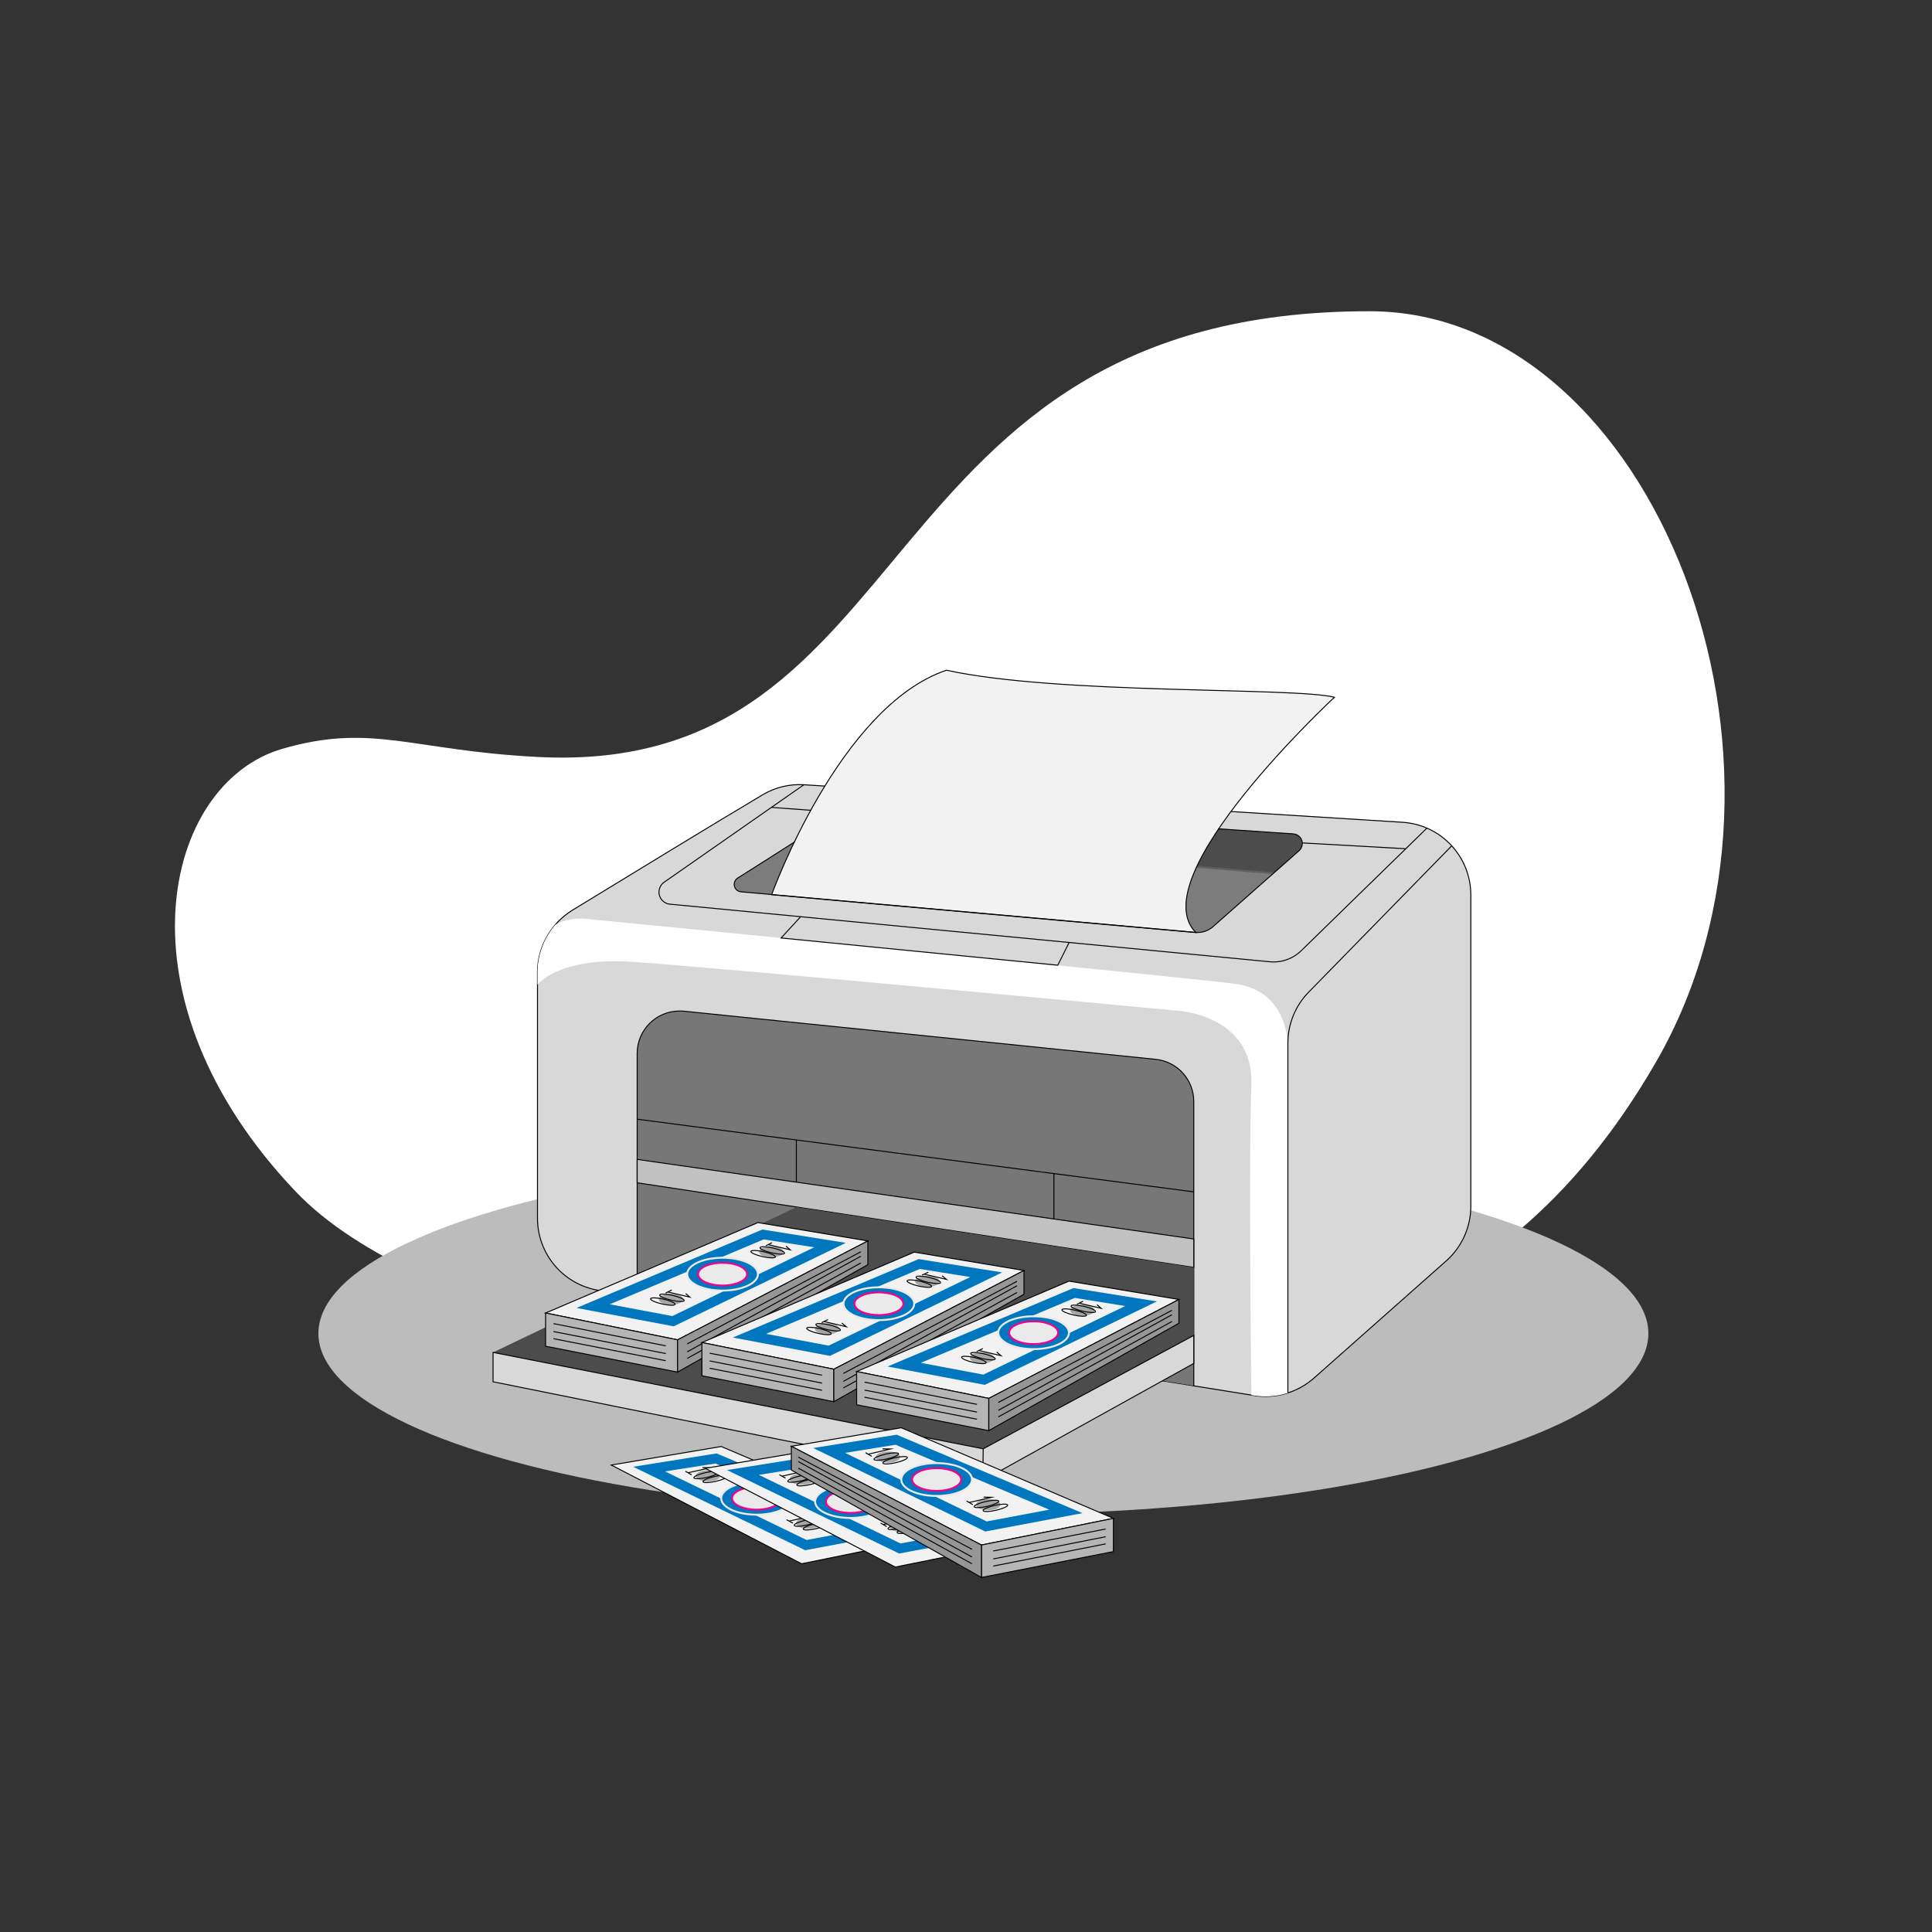 <?xml version="1.0" encoding="utf-8"?>
<!-- Generator: Adobe Illustrator 22.0.1, SVG Export Plug-In . SVG Version: 6.00 Build 0)  -->
<svg version="1.1" id="Layer_1" xmlns="http://www.w3.org/2000/svg" xmlns:xlink="http://www.w3.org/1999/xlink" x="0px" y="0px"
	 viewBox="0 0 1000 1000" style="enable-background:new 0 0 1000 1000;" xml:space="preserve">
<rect x="0" y="0" width="1000" height="1000" fill="#333333" stroke="none"/>
<style type="text/css">
	.st0{fill:#FFFFFF;}
	.st1{fill:#BCBCBC;}
	.st2{fill:#D8D8D8;stroke:#000000;stroke-width:0.5;stroke-miterlimit:10;}
	.st3{clip-path:url(#SVGID_2_);}
	.st4{fill:none;stroke:#000000;stroke-width:0.5;stroke-miterlimit:10;}
	.st5{fill:#777777;}
	.st6{fill:#4C4C4C;}
	.st7{clip-path:url(#SVGID_4_);}
	.st8{fill:#7C7C7C;stroke:#606060;stroke-miterlimit:10;}
	.st9{fill:#F2F2F2;stroke:#000000;stroke-width:0.5;stroke-miterlimit:10;}
	.st10{fill:#C1C1C1;stroke:#000000;stroke-width:0.5;stroke-miterlimit:10;}
	.st11{fill:#B5B5B5;stroke:#000000;stroke-width:0.5;stroke-miterlimit:10;}
	.st12{fill:#969696;stroke:#000000;stroke-width:0.5;stroke-miterlimit:10;}
	.st13{fill:#0077BF;}
	.st14{fill:#A5A5A5;}
	.st15{fill:#0077BF;stroke:#EAEAEA;stroke-miterlimit:10;}
	.st16{fill:#EAEAEA;stroke:#EB058C;stroke-miterlimit:10;}
</style>
<title>DT5</title>
<path class="st0" d="M857.2,549.6C771.6,698,645.3,710,500,713.8c-108,2.8-283.3-30.3-346.8-96.9c-95.3-99.9-68.8-211.4-7.1-229.3
	c46.5-13.5,66.5,0.8,132.1,4.2c201.9,10.5,167.4-231,430.8-230.7C855.8,161.2,946.6,394.6,857.2,549.6z"/>
<ellipse class="st1" cx="509" cy="690.2" rx="344.2" ry="93.7"/>
<path class="st2" d="M394.7,411.4c-21.6,12.8-71.4,43.2-98.4,59.7c-11.2,6.9-18.1,19.1-18.1,32.3v127.2c0,18.6,13.5,34.4,31.8,37.3
	l339,54.4c11.2,1.8,22.6-1.5,31.1-9l68.5-60.7c8.1-7.2,12.7-17.5,12.7-28.3v-161c0-20-15.5-36.5-35.5-37.7l-309.5-19.4
	C408.7,405.7,401.2,407.5,394.7,411.4z"/>
<g>
	<defs>
		<path id="SVGID_1_" d="M394.7,411.4c-21.6,12.8-71.4,43.2-98.4,59.7c-11.2,6.9-18.1,19.1-18.1,32.3v127.2
			c0,18.6,13.5,34.4,31.8,37.3l339,54.4c11.2,1.8,22.6-1.5,31.1-9l68.5-60.7c8.1-7.2,12.7-17.5,12.7-28.3v-161
			c0-20-15.5-36.5-35.5-37.7l-309.5-19.4C408.7,405.7,401.2,407.5,394.7,411.4z"/>
	</defs>
	<clipPath id="SVGID_2_">
		<use xlink:href="#SVGID_1_"  style="overflow:visible;"/>
	</clipPath>
	<g class="st3">
		<path class="st0" d="M278.2,509.7c0,0,10.5-14.3,48.5-11.9s283.6,25.4,283.6,25.4s38.9,2.5,37.4,38.5s0,160.6,0,160.6l19,12.3
			V547.2c0,0,3.5-34-27.5-38c-27.4-3.5-278.6-28-335.9-33.6c-10.4-1.1-20.5,3.7-26.2,12.5C273.2,494.2,271.8,501.8,278.2,509.7z"/>
	</g>
</g>
<path class="st4" d="M666.6,720.9v-181c0-9.9,3.9-19.4,10.8-26.4l74-75.7"/>
<path class="st5" d="M329.8,671.1V545.3c0-12.2,9.8-22,22-22c0.8,0,1.6,0,2.3,0.1l244,24.9c11.3,1.1,19.8,10.6,19.8,21.9v147.1
	L329.8,671.1z"/>
<path class="st4" d="M329.8,671.1V545.3c0-12.2,9.8-22,22-22c0.8,0,1.6,0,2.3,0.1l244,24.9c11.3,1.1,19.8,10.6,19.8,21.9v147.1"/>
<path class="st4" d="M738.6,428.6l-65,63.4c-4.4,4.3-10.4,6.4-16.4,5.8L346.8,468c-3.5-0.3-6-3.4-5.7-6.8c0.2-1.8,1.1-3.5,2.7-4.6
	l72.4-50.5"/>
<path class="st6" d="M441.1,417c-7.5,4.5-42.2,26.6-59.3,37.5c-1.8,1.2-2.3,3.5-1.2,5.3c0.6,1,1.7,1.7,2.9,1.8l235.3,21
	c3.3,0.3,6.5-0.8,9-3l44.4-39.2c2.1-1.8,2.4-4.9,0.6-7c-0.9-1.1-2.2-1.7-3.6-1.8l-225.3-15.3C443,416.2,442,416.5,441.1,417z"/>
<g>
	<defs>
		<path id="SVGID_3_" d="M441.1,417c-7.5,4.5-42.2,26.6-59.3,37.5c-1.8,1.2-2.3,3.5-1.2,5.3c0.6,1,1.7,1.7,2.9,1.8l235.3,21
			c3.3,0.3,6.5-0.8,9-3l44.4-39.2c2.1-1.8,2.4-4.9,0.6-7c-0.9-1.1-2.2-1.7-3.6-1.8l-225.3-15.3C443,416.2,442,416.5,441.1,417z"/>
	</defs>
	<clipPath id="SVGID_4_">
		<use xlink:href="#SVGID_3_"  style="overflow:visible;"/>
	</clipPath>
	<g class="st7">
		<polygon class="st8" points="417.7,431.7 659.3,452 626,488.9 360.3,463.3 		"/>
	</g>
</g>
<path class="st9" d="M399.4,463.1c0,0,35-97.5,90.5-116.2c57.8,12.7,180.1,8.7,200.8,14c0,0-100.4,93.1-71.7,121.8L399.4,463.1z"/>
<path class="st4" d="M411.4,435.7c-10.7,6.8-21.9,14-29.6,18.8c-1.8,1.2-2.3,3.5-1.2,5.3c0.6,1,1.7,1.7,2.9,1.8l235.4,21
	c3.3,0.3,6.5-0.8,9-3l44.4-39.2c2.1-1.8,2.4-4.9,0.6-7c-0.9-1.1-2.2-1.7-3.6-1.8l-38.7-2.6"/>
<line class="st4" x1="727.5" y1="439.3" x2="674.1" y2="436.3"/>
<line class="st4" x1="419.6" y1="419.4" x2="399.4" y2="417.9"/>
<polyline class="st4" points="414.4,474.5 404.3,485.5 547.5,499.6 553.4,487.8 "/>
<line class="st4" x1="329.8" y1="579.3" x2="617.9" y2="616.9"/>
<polyline class="st4" points="545.5,607.5 545.5,631.2 412.2,612.2 412.2,590.1 "/>
<polygon class="st10" points="329.8,600.1 617.9,641.3 617.9,656 329.8,612.2 "/>
<polygon class="st6" points="412.2,624.8 255.2,700 508.9,749.9 617.9,691.2 617.9,656 "/>
<polygon class="st2" points="617.9,691.2 617.9,705.7 508.7,766.3 255.2,715.2 255.2,700 508.9,749.9 "/>
<line class="st4" x1="508.9" y1="749.9" x2="508.7" y2="766.3"/>
<polygon class="st9" points="392.3,632.8 282.4,679.6 350.7,693.5 449.2,642.3 "/>
<polygon class="st11" points="350.7,693.5 350.7,710.2 282.4,696.8 282.4,679.6 "/>
<polygon class="st12" points="449.2,642.3 449.2,654.6 350.7,710.2 350.7,693.5 "/>
<path class="st13" d="M395.3,641.5l26.1,4.1L348,681.2l-32.4-6.1L395.3,641.5 M394.6,636.4l-96.2,40.6l50.3,9.5l89.1-43.2
	L394.6,636.4L394.6,636.4z"/>
<ellipse class="st14" cx="399.2" cy="647.9" rx="6.3" ry="2.9"/>
<ellipse class="st15" cx="374" cy="659.5" rx="18.3" ry="8.5"/>
<ellipse class="st16" cx="374" cy="659.5" rx="12.7" ry="5.9"/>
<line class="st4" x1="445.6" y1="647.9" x2="355.7" y2="695.6"/>
<line class="st4" x1="445.6" y1="650.2" x2="355.7" y2="699.7"/>
<line class="st4" x1="445.6" y1="653.7" x2="355.7" y2="703.1"/>
<line class="st4" x1="286.5" y1="685.1" x2="344.6" y2="696.6"/>
<line class="st4" x1="286.5" y1="689.2" x2="344.6" y2="700.6"/>
<line class="st4" x1="286.5" y1="692.9" x2="344.6" y2="704.3"/>
<polyline class="st4" points="406.8,645 409,646.9 397.5,644.2 "/>
<line class="st4" x1="396.4" y1="644.8" x2="399.6" y2="643.2"/>
<ellipse transform="matrix(0.222 -0.975 0.975 0.222 -320.324 893.28)" class="st4" cx="399.8" cy="647.5" rx="1.3" ry="6.5"/>
<ellipse transform="matrix(0.222 -0.975 0.975 0.222 -325.868 890.221)" class="st4" cx="395.1" cy="649.4" rx="1.3" ry="6.5"/>
<ellipse class="st14" cx="347.3" cy="672.5" rx="6.3" ry="2.9"/>
<polyline class="st4" points="354.9,669.5 357.1,671.4 345.6,668.7 "/>
<line class="st4" x1="344.5" y1="669.3" x2="347.7" y2="667.7"/>
<ellipse transform="matrix(0.222 -0.975 0.975 0.222 -384.628 861.752)" class="st4" cx="347.9" cy="672" rx="1.3" ry="6.5"/>
<ellipse transform="matrix(0.222 -0.975 0.975 0.222 -390.165 858.703)" class="st4" cx="343.2" cy="673.9" rx="1.3" ry="6.5"/>
<polygon class="st9" points="473.2,648.1 363.3,694.9 431.6,708.7 530,657.6 "/>
<polygon class="st11" points="431.6,708.7 431.6,725.5 363.3,712.1 363.3,694.9 "/>
<polygon class="st12" points="530,657.6 530,669.9 431.6,725.5 431.6,708.7 "/>
<path class="st13" d="M476.1,656.8l26.1,4.2l-73.3,35.5l-32.4-6.1L476.1,656.8 M475.5,651.7l-96.2,40.6l50.3,9.5l89.1-43.2
	L475.5,651.7z"/>
<ellipse class="st14" cx="480" cy="663.2" rx="6.3" ry="2.9"/>
<ellipse class="st15" cx="454.9" cy="674.8" rx="18.3" ry="8.5"/>
<ellipse class="st16" cx="454.9" cy="674.8" rx="12.7" ry="5.9"/>
<line class="st4" x1="526.4" y1="663.2" x2="436.5" y2="710.9"/>
<line class="st4" x1="526.4" y1="665.5" x2="436.5" y2="715"/>
<line class="st4" x1="526.4" y1="669" x2="436.5" y2="718.4"/>
<line class="st4" x1="367.3" y1="700.4" x2="425.5" y2="711.8"/>
<line class="st4" x1="367.3" y1="704.4" x2="425.5" y2="715.9"/>
<line class="st4" x1="367.3" y1="708.2" x2="425.5" y2="719.6"/>
<polyline class="st4" points="487.6,660.3 489.9,662.2 478.3,659.5 "/>
<line class="st4" x1="477.2" y1="660" x2="480.5" y2="658.5"/>
<ellipse transform="matrix(0.222 -0.975 0.975 0.222 -272.35 984.001)" class="st4" cx="480.7" cy="662.7" rx="1.3" ry="6.5"/>
<ellipse transform="matrix(0.222 -0.975 0.975 0.222 -277.906 980.948)" class="st4" cx="476" cy="664.7" rx="1.3" ry="6.5"/>
<ellipse class="st14" cx="428.1" cy="687.8" rx="6.3" ry="2.9"/>
<polyline class="st4" points="435.7,684.8 438,686.7 426.4,684 "/>
<line class="st4" x1="425.3" y1="684.6" x2="428.6" y2="683"/>
<ellipse transform="matrix(0.222 -0.975 0.975 0.222 -336.665 952.478)" class="st4" cx="428.8" cy="687.3" rx="1.3" ry="6.5"/>
<ellipse transform="matrix(0.222 -0.975 0.975 0.222 -342.202 949.429)" class="st4" cx="424.1" cy="689.2" rx="1.3" ry="6.5"/>
<polygon class="st9" points="553.3,663.1 443.4,709.9 511.8,723.8 610.2,672.6 "/>
<polygon class="st11" points="511.8,723.8 511.8,740.5 443.4,727.1 443.4,709.9 "/>
<polygon class="st12" points="610.2,672.6 610.2,684.9 511.8,740.5 511.8,723.8 "/>
<path class="st13" d="M556.3,671.8l26.1,4.2L509,711.5l-32.4-6.1L556.3,671.8 M555.6,666.7l-96.2,40.6l50.3,9.5l89.1-43.2
	L555.6,666.7z"/>
<ellipse class="st14" cx="560.2" cy="678.2" rx="6.3" ry="2.9"/>
<ellipse class="st15" cx="535" cy="689.8" rx="18.3" ry="8.5"/>
<ellipse class="st16" cx="535" cy="689.8" rx="12.7" ry="5.9"/>
<line class="st4" x1="606.6" y1="678.2" x2="516.7" y2="725.9"/>
<line class="st4" x1="606.6" y1="680.5" x2="516.7" y2="730"/>
<line class="st4" x1="606.6" y1="684" x2="516.7" y2="733.4"/>
<line class="st4" x1="447.5" y1="715.4" x2="505.7" y2="726.9"/>
<line class="st4" x1="447.5" y1="719.5" x2="505.7" y2="730.9"/>
<line class="st4" x1="447.5" y1="723.2" x2="505.7" y2="734.6"/>
<polyline class="st4" points="567.8,675.3 570,677.2 558.5,674.5 "/>
<line class="st4" x1="557.4" y1="675.1" x2="560.6" y2="673.5"/>
<ellipse transform="matrix(0.222 -0.975 0.975 0.222 -224.652 1073.832)" class="st4" cx="560.9" cy="677.8" rx="1.3" ry="6.5"/>
<ellipse transform="matrix(0.222 -0.975 0.975 0.222 -230.189 1070.784)" class="st4" cx="556.2" cy="679.7" rx="1.3" ry="6.5"/>
<ellipse class="st14" cx="508.3" cy="702.8" rx="6.3" ry="2.9"/>
<polyline class="st4" points="515.9,699.8 518.1,701.7 506.6,699 "/>
<line class="st4" x1="505.5" y1="699.6" x2="508.7" y2="698"/>
<ellipse transform="matrix(0.222 -0.975 0.975 0.222 -288.943 1042.325)" class="st4" cx="509" cy="702.3" rx="1.3" ry="6.5"/>
<ellipse transform="matrix(0.222 -0.975 0.975 0.222 -294.479 1039.276)" class="st4" cx="504.3" cy="704.2" rx="1.3" ry="6.5"/>
<polygon class="st9" points="373.3,748.7 483.2,795.5 414.9,809.4 316.4,758.3 "/>
<path class="st13" d="M370.3,757.5l79.6,33.5l-32.4,6.1l-73.3-35.5L370.3,757.5 M370.9,752.3l-43.2,6.9l89.1,43.2l50.3-9.5
	L370.9,752.3L370.9,752.3z"/>
<ellipse class="st14" cx="366.4" cy="763.9" rx="6.3" ry="2.9"/>
<ellipse class="st15" cx="391.6" cy="775.5" rx="18.3" ry="8.5"/>
<ellipse class="st16" cx="391.6" cy="775.5" rx="12.7" ry="5.9"/>
<ellipse transform="matrix(0.975 -0.222 0.222 0.975 -160.605 100.467)" class="st4" cx="365.8" cy="763.3" rx="6.5" ry="1.3"/>
<ellipse transform="matrix(0.975 -0.222 0.222 0.975 -160.921 101.558)" class="st4" cx="370.5" cy="765.3" rx="6.5" ry="1.3"/>
<ellipse class="st14" cx="418.3" cy="788.4" rx="6.3" ry="2.9"/>
<polyline class="st4" points="408.5,787.3 420,784.7 415.9,784.6 "/>
<line class="st4" x1="410.4" y1="788.4" x2="407.1" y2="786.6"/>
<polyline class="st4" points="356.1,762.3 367.7,759.7 363.6,759.6 "/>
<line class="st4" x1="358" y1="763.4" x2="354.8" y2="761.5"/>
<ellipse transform="matrix(0.975 -0.222 0.222 0.975 -164.766 112.624)" class="st4" cx="417.7" cy="787.9" rx="6.5" ry="1.3"/>
<ellipse transform="matrix(0.975 -0.222 0.222 0.975 -165.082 113.715)" class="st4" cx="422.4" cy="789.8" rx="6.5" ry="1.3"/>
<polygon class="st9" points="421.9,750.4 531.8,797.3 463.4,811.1 365,760 "/>
<path class="st13" d="M418.9,759.2l79.6,33.6l-32.4,6.1l-73.3-35.5L418.9,759.2 M419.5,754l-43.2,6.9l89.1,43.2l50.3-9.5L419.5,754
	L419.5,754z"/>
<ellipse class="st14" cx="415" cy="765.6" rx="6.3" ry="2.9"/>
<ellipse class="st15" cx="440.2" cy="777.2" rx="18.3" ry="8.5"/>
<ellipse class="st16" cx="440.2" cy="777.2" rx="12.7" ry="5.9"/>
<ellipse transform="matrix(0.975 -0.222 0.222 0.975 -159.773 111.316)" class="st4" cx="414.4" cy="765.1" rx="6.5" ry="1.3"/>
<ellipse transform="matrix(0.975 -0.222 0.222 0.975 -160.089 112.407)" class="st4" cx="419.1" cy="767" rx="6.5" ry="1.3"/>
<ellipse class="st14" cx="466.9" cy="790.2" rx="6.3" ry="2.9"/>
<polyline class="st4" points="457.1,789.1 468.6,786.4 464.5,786.3 "/>
<line class="st4" x1="459" y1="790.2" x2="455.8" y2="788.3"/>
<polyline class="st4" points="404.7,764.1 416.3,761.4 412.2,761.3 "/>
<line class="st4" x1="406.6" y1="765.1" x2="403.4" y2="763.3"/>
<ellipse transform="matrix(0.975 -0.222 0.222 0.975 -163.934 123.473)" class="st4" cx="466.3" cy="789.6" rx="6.5" ry="1.3"/>
<ellipse transform="matrix(0.975 -0.222 0.222 0.975 -164.249 124.567)" class="st4" cx="471" cy="791.6" rx="6.5" ry="1.3"/>
<polygon class="st9" points="466.5,739 576.3,785.9 508,799.7 409.6,748.6 "/>
<polygon class="st11" points="508,799.7 508,816.5 576.3,803.1 576.3,785.9 "/>
<polygon class="st12" points="409.6,748.6 409.6,760.9 508,816.5 508,799.7 "/>
<path class="st13" d="M463.5,747.8l79.6,33.6l-32.4,6.1l-73.3-35.5L463.5,747.8 M464.1,742.6l-43.2,6.9l89.1,43.2l50.3-9.5
	L464.1,742.6z"/>
<ellipse class="st14" cx="459.6" cy="754.2" rx="6.3" ry="2.9"/>
<ellipse class="st15" cx="484.8" cy="765.8" rx="18.3" ry="8.5"/>
<ellipse class="st16" cx="484.8" cy="765.8" rx="12.7" ry="5.9"/>
<line class="st4" x1="413.2" y1="754.2" x2="503.1" y2="801.9"/>
<line class="st4" x1="413.2" y1="756.5" x2="503.1" y2="805.9"/>
<line class="st4" x1="413.2" y1="759.9" x2="503.1" y2="809.4"/>
<line class="st4" x1="572.3" y1="791.4" x2="514.1" y2="802.8"/>
<line class="st4" x1="572.3" y1="795.4" x2="514.1" y2="806.9"/>
<line class="st4" x1="572.3" y1="799.1" x2="514.1" y2="810.6"/>
<ellipse transform="matrix(0.975 -0.222 0.222 0.975 -156.121 120.947)" class="st4" cx="459" cy="753.7" rx="6.5" ry="1.3"/>
<ellipse transform="matrix(0.975 -0.222 0.222 0.975 -156.439 122.039)" class="st4" cx="463.6" cy="755.6" rx="6.5" ry="1.3"/>
<ellipse class="st14" cx="511.5" cy="778.8" rx="6.3" ry="2.9"/>
<polyline class="st4" points="501.6,777.7 513.2,775 509.1,774.9 "/>
<line class="st4" x1="503.5" y1="778.8" x2="500.3" y2="776.9"/>
<polyline class="st4" points="449.3,752.7 460.9,750 456.8,749.9 "/>
<line class="st4" x1="451.2" y1="753.8" x2="448" y2="751.9"/>
<ellipse transform="matrix(0.975 -0.222 0.222 0.975 -160.281 133.104)" class="st4" cx="510.9" cy="778.2" rx="6.5" ry="1.3"/>
<ellipse transform="matrix(0.975 -0.222 0.222 0.975 -160.598 134.195)" class="st4" cx="515.5" cy="780.2" rx="6.5" ry="1.3"/>
</svg>
